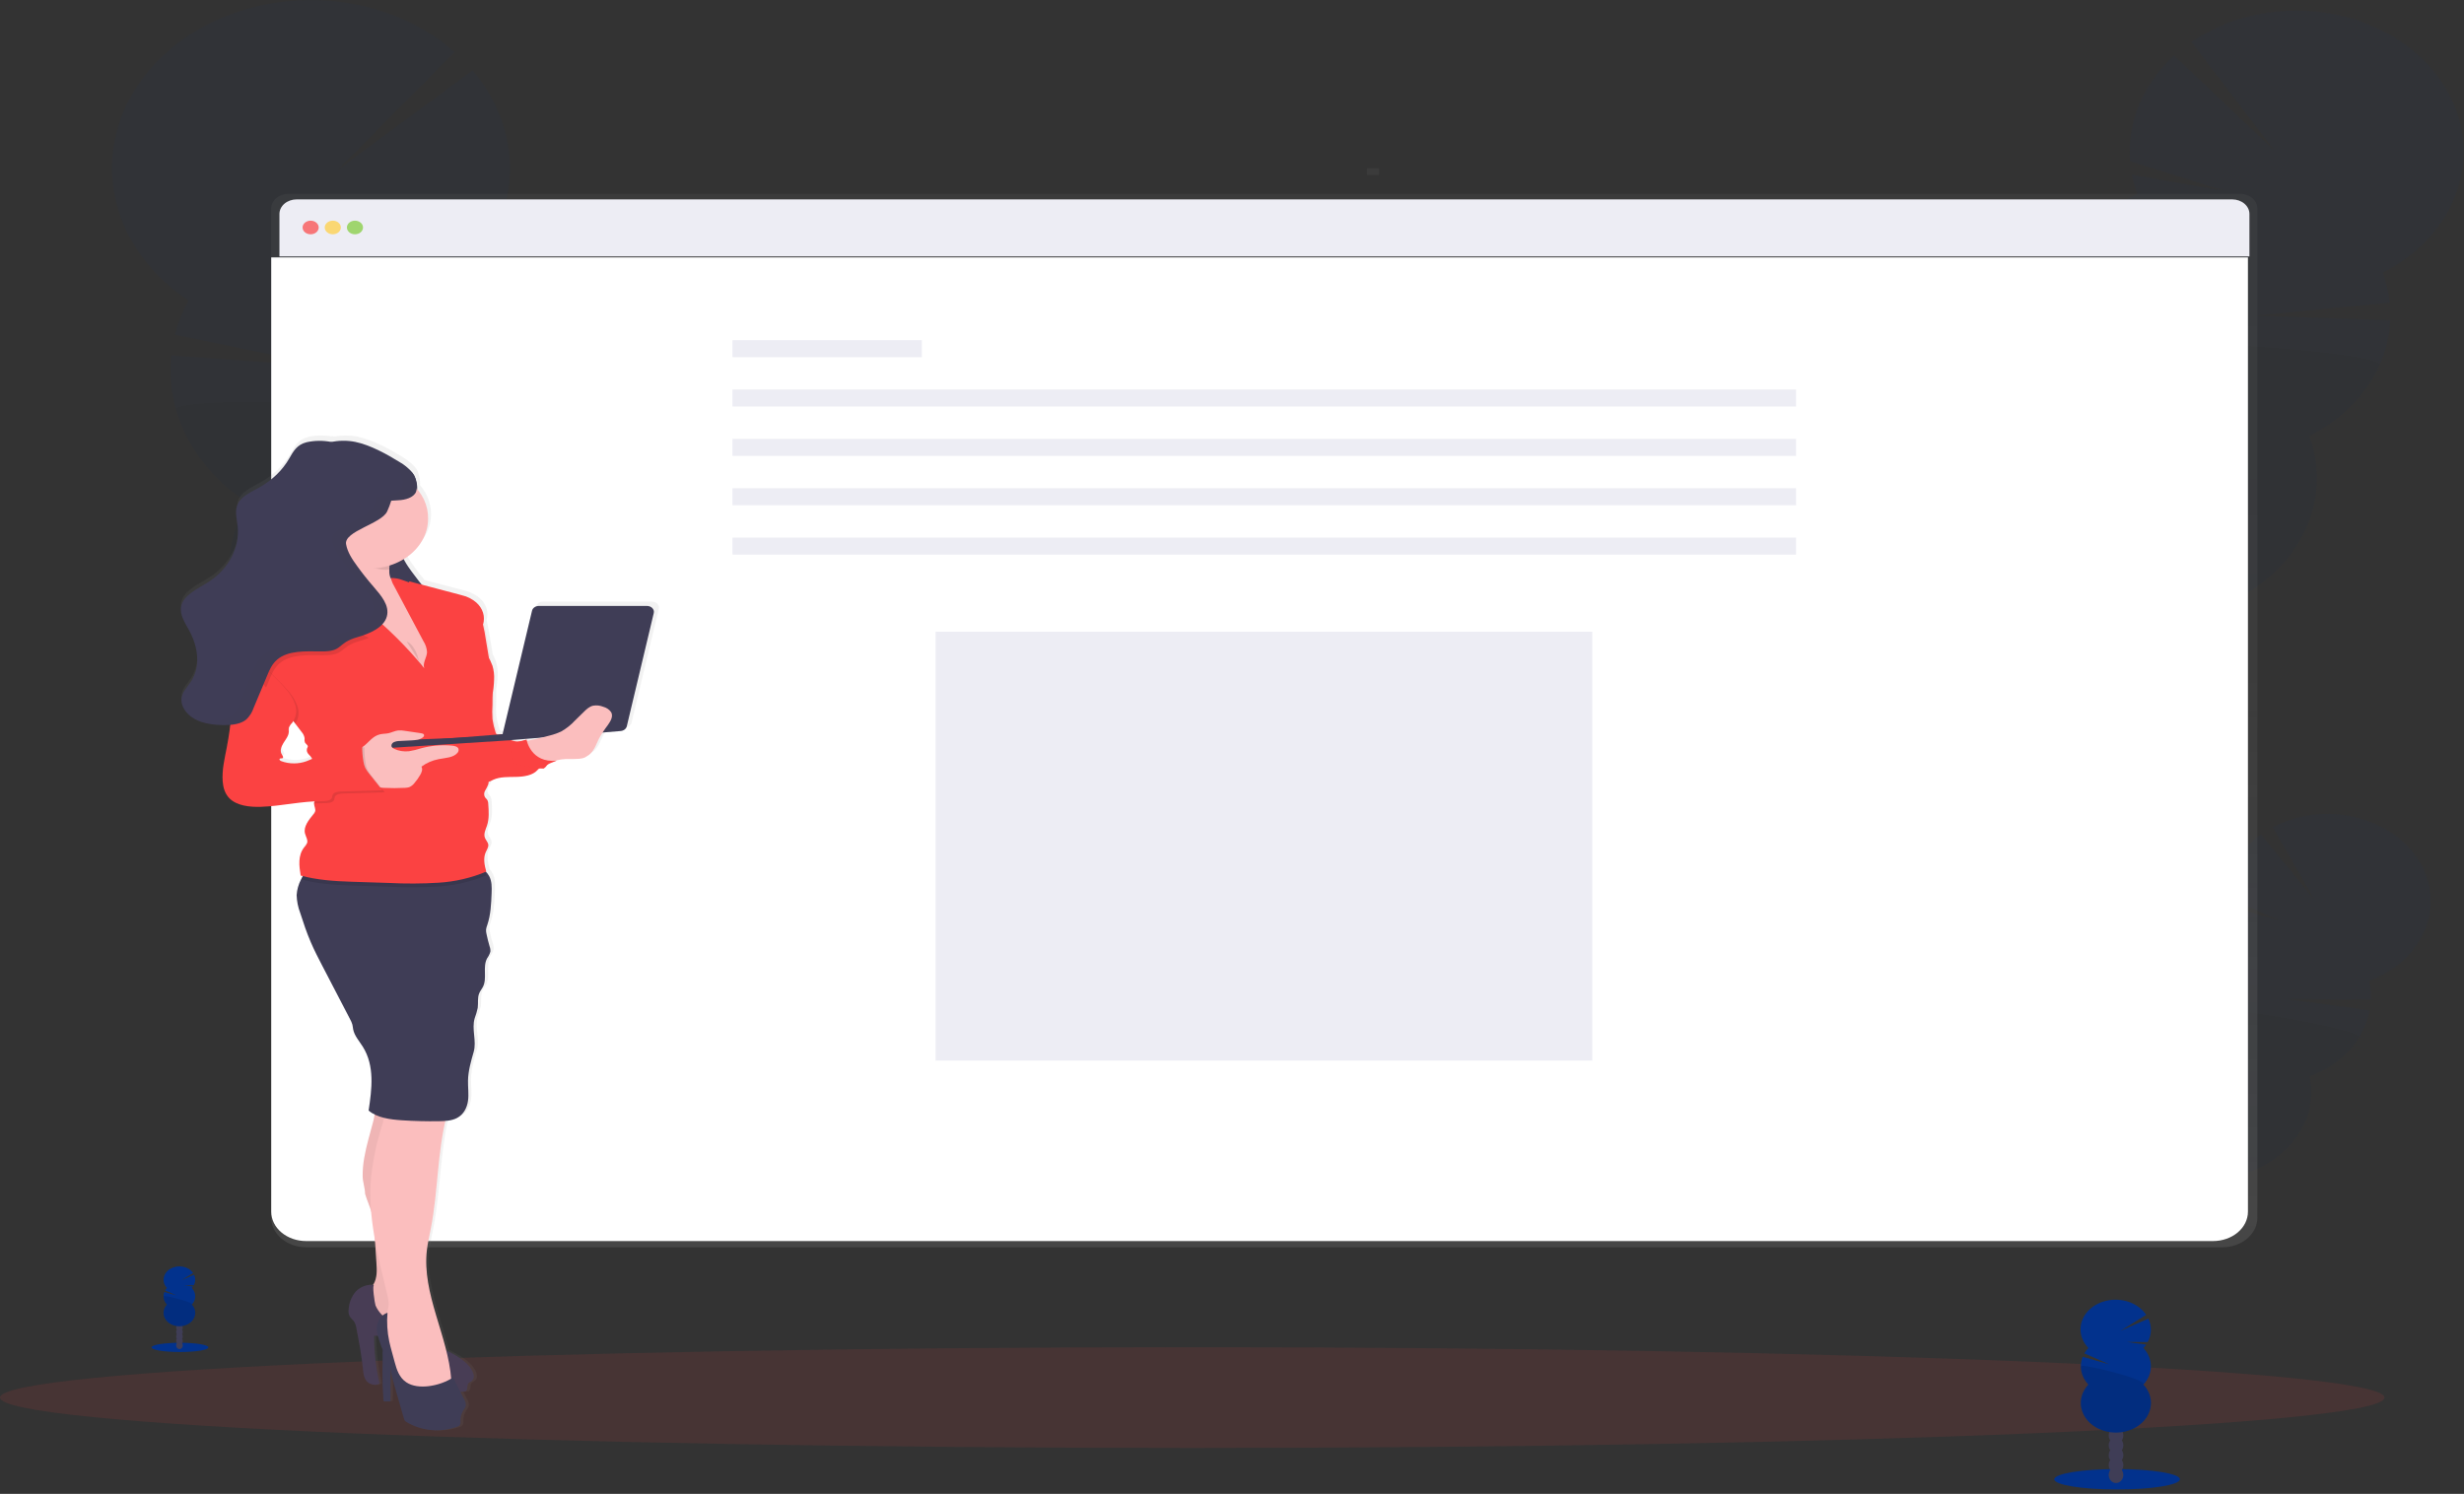 <svg width="536" height="325" viewBox="0 0 536 325" fill="none" xmlns="http://www.w3.org/2000/svg">
<rect x="0" y="0" width="536" height="325" fill="#333333" stroke="none"/>
<path opacity="0.1" d="M259.355 315.01C402.593 315.01 518.71 310.104 518.71 304.052C518.71 298 402.593 293.094 259.355 293.094C116.117 293.094 0 298 0 304.052C0 310.104 116.117 315.01 259.355 315.01Z" fill="#FB4242"/>
<g opacity="0.2">
<path opacity="0.2" d="M465.776 269.025C465.559 269.373 465.305 269.704 465.018 270.014C462.503 268.512 459.936 267.046 457.319 265.613C457.37 265.519 457.426 265.424 457.487 265.33C458.09 264.342 458.994 263.508 460.106 262.915C461.545 262.167 463.157 261.999 464.505 262.597C465.852 263.194 466.59 264.427 466.666 265.845C466.711 266.953 466.404 268.052 465.776 269.025V269.025Z" fill="#3F3D56"/>
<path opacity="0.2" d="M469.306 263.447C470.893 260.916 470.324 258.034 468.036 257.009C465.748 255.985 462.607 257.207 461.02 259.738C459.433 262.27 460.002 265.152 462.29 266.176C464.578 267.2 467.72 265.979 469.306 263.447Z" fill="#3F3D56"/>
<path opacity="0.2" d="M472.821 257.839C474.408 255.308 473.839 252.426 471.551 251.401C469.263 250.377 466.121 251.599 464.534 254.13C462.948 256.662 463.516 259.544 465.805 260.568C468.093 261.593 471.234 260.371 472.821 257.839Z" fill="#3F3D56"/>
<path opacity="0.2" d="M476.333 252.24C477.92 249.708 477.351 246.826 475.063 245.802C472.775 244.777 469.633 245.999 468.047 248.531C466.46 251.062 467.029 253.944 469.317 254.969C471.605 255.993 474.747 254.771 476.333 252.24Z" fill="#3F3D56"/>
<path opacity="0.2" d="M479.848 246.632C481.435 244.1 480.866 241.218 478.578 240.194C476.289 239.17 473.148 240.391 471.561 242.923C469.974 245.454 470.543 248.336 472.831 249.361C475.12 250.385 478.261 249.163 479.848 246.632Z" fill="#3F3D56"/>
<path opacity="0.2" d="M484.2 199.436C484.018 198.574 483.904 197.703 483.859 196.828L495.703 200.188L483.875 194.993C484.046 192.41 484.839 189.883 486.207 187.568C487.575 185.253 489.487 183.198 491.828 181.53L503.291 195.53L494.391 179.953C497.006 178.574 499.929 177.665 502.978 177.281C506.026 176.898 509.136 177.049 512.113 177.724C515.089 178.4 517.87 179.586 520.281 181.209C522.692 182.831 524.682 184.855 526.128 187.156C527.573 189.456 528.443 191.983 528.684 194.58C528.924 197.176 528.529 199.787 527.524 202.249C526.52 204.711 524.926 206.973 522.843 208.892C520.759 210.812 518.231 212.348 515.414 213.407C515.705 214.75 515.821 216.116 515.76 217.48L497.732 217.36L515.491 219.831C515.095 221.876 514.308 223.852 513.161 225.684C510.818 229.451 507.039 232.439 502.436 234.166C503.191 237.673 502.762 241.288 501.199 244.598C499.636 247.909 497.002 250.78 493.598 252.885C490.195 254.99 486.159 256.243 481.952 256.501C477.746 256.759 473.538 256.011 469.81 254.344C466.083 252.676 462.986 250.155 460.874 247.07C458.762 243.985 457.72 240.461 457.868 236.899C458.015 233.337 459.345 229.882 461.707 226.929C464.069 223.976 467.366 221.644 471.222 220.2C470.318 216.011 471.105 211.686 473.459 207.921C475.813 204.155 479.595 201.167 484.2 199.436V199.436Z" fill="#02328D"/>
<path opacity="0.1" d="M513.161 225.697C510.815 229.459 507.037 232.443 502.436 234.166C503.191 237.673 502.762 241.288 501.199 244.598C499.636 247.909 497.002 250.78 493.598 252.885C490.195 254.99 486.159 256.243 481.952 256.501C477.746 256.759 473.538 256.011 469.81 254.344C466.083 252.676 462.986 250.155 460.874 247.07C458.762 243.985 457.72 240.461 457.868 236.899C458.015 233.337 459.345 229.882 461.707 226.929C464.069 223.976 467.366 221.644 471.222 220.201C470.327 216.153 514.341 223.81 513.161 225.697Z" fill="black"/>
</g>
<g opacity="0.2">
<path opacity="0.2" d="M451.694 157.027C451.425 157.623 451.097 158.198 450.713 158.746C446.306 156.758 441.834 154.824 437.298 152.945C437.364 152.786 437.43 152.623 437.501 152.459C438.242 150.779 439.499 149.296 441.142 148.162C443.278 146.718 445.846 146.173 448.135 146.908C450.423 147.642 451.913 149.486 452.376 151.763C452.706 153.538 452.471 155.355 451.694 157.027V157.027Z" fill="#3F3D56"/>
<path opacity="0.2" d="M457.096 150.098C459.073 145.783 457.514 141.251 453.614 139.976C449.715 138.7 444.951 141.164 442.974 145.479C440.998 149.794 442.556 154.326 446.456 155.602C450.356 156.877 455.12 154.413 457.096 150.098Z" fill="#3F3D56"/>
<path opacity="0.2" d="M460.356 137.85C462.309 133.513 460.716 128.976 456.797 127.716C452.878 126.455 448.118 128.949 446.164 133.285C444.211 137.621 445.804 142.158 449.723 143.419C453.642 144.679 458.402 142.186 460.356 137.85Z" fill="#3F3D56"/>
<path opacity="0.2" d="M464.676 128.255C466.629 123.919 465.036 119.382 461.117 118.121C457.198 116.86 452.438 119.354 450.484 123.69C448.531 128.026 450.124 132.563 454.043 133.824C457.962 135.084 462.722 132.591 464.676 128.255Z" fill="#3F3D56"/>
<path opacity="0.2" d="M469.001 118.656C470.954 114.32 469.361 109.782 465.442 108.522C461.523 107.261 456.763 109.755 454.809 114.091C452.856 118.427 454.449 122.964 458.368 124.225C462.287 125.485 467.047 122.992 469.001 118.656Z" fill="#3F3D56"/>
<path opacity="0.2" d="M464.896 42.159C464.395 40.804 464.006 39.421 463.732 38.021L483.565 41.433L463.34 35.073C463.002 30.89 463.679 26.692 465.33 22.738C466.981 18.784 469.571 15.156 472.941 12.079L494.656 32.645L476.684 9.118C480.563 6.47 485.044 4.525 489.85 3.403C494.656 2.28 499.683 2.004 504.62 2.593C509.558 3.181 514.299 4.621 518.55 6.822C522.801 9.024 526.471 11.941 529.332 15.391C532.193 18.842 534.184 22.753 535.182 26.881C536.179 31.009 536.162 35.266 535.13 39.388C534.099 43.51 532.076 47.409 529.186 50.843C526.297 54.276 522.602 57.171 518.333 59.348C519.115 61.457 519.627 63.631 519.859 65.832L490.872 68.673L519.981 69.657C519.756 74.767 518.026 79.749 514.948 84.151C511.869 88.554 507.539 92.237 502.35 94.868C504.384 100.374 504.544 106.251 502.811 111.829C501.079 117.408 497.524 122.461 492.553 126.413C487.581 130.364 481.395 133.054 474.7 134.175C468.005 135.296 461.072 134.802 454.694 132.751C448.315 130.699 442.749 127.173 438.63 122.574C434.511 117.975 432.007 112.49 431.404 106.745C430.8 101.001 432.122 95.229 435.217 90.089C438.312 84.949 443.057 80.649 448.908 77.68C446.476 71.101 446.73 64.024 449.63 57.582C452.529 51.141 457.906 45.709 464.896 42.159V42.159Z" fill="#02328D"/>
<path opacity="0.1" d="M517.611 79.442C514.725 85.886 509.35 91.318 502.355 94.86C504.389 100.365 504.549 106.243 502.816 111.821C501.084 117.399 497.529 122.453 492.558 126.404C487.587 130.356 481.4 133.046 474.705 134.167C468.01 135.287 461.077 134.794 454.699 132.742C448.32 130.691 442.754 127.164 438.635 122.565C434.517 117.967 432.012 112.481 431.409 106.737C430.805 100.992 432.127 95.22 435.222 90.08C438.317 84.94 443.062 80.64 448.913 77.671C446.538 71.32 519.061 76.214 517.611 79.442Z" fill="black"/>
</g>
<g opacity="0.2">
<path opacity="0.2" d="M102.577 188.951C102.792 189.686 103.08 190.405 103.437 191.1C108.99 189.298 114.604 187.579 120.28 185.943C120.229 185.75 120.178 185.544 120.122 185.346C119.539 183.262 118.311 181.348 116.562 179.798C114.294 177.826 111.355 176.863 108.527 177.448C105.7 178.032 103.615 180.026 102.679 182.652C101.981 184.706 101.946 186.881 102.577 188.951V188.951Z" fill="#3F3D56"/>
<path opacity="0.2" d="M110.747 184.971C115.593 183.972 118.266 178.816 116.717 173.455C115.168 168.095 109.985 164.56 105.139 165.559C100.293 166.559 97.621 171.715 99.169 177.075C100.718 182.436 105.902 185.971 110.747 184.971Z" fill="#3F3D56"/>
<path opacity="0.2" d="M107.317 173.105C112.163 172.105 114.835 166.95 113.286 161.589C111.738 156.229 106.554 152.694 101.708 153.693C96.862 154.693 94.19 159.849 95.739 165.209C97.287 170.57 102.471 174.105 107.317 173.105Z" fill="#3F3D56"/>
<path opacity="0.2" d="M103.887 161.248C108.733 160.248 111.406 155.092 109.857 149.732C108.308 144.371 103.124 140.836 98.279 141.836C93.433 142.835 90.76 147.991 92.309 153.352C93.858 158.712 99.042 162.247 103.887 161.248Z" fill="#3F3D56"/>
<path opacity="0.2" d="M100.468 149.389C105.314 148.389 107.986 143.233 106.438 137.873C104.889 132.512 99.705 128.977 94.859 129.977C90.014 130.977 87.341 136.133 88.89 141.493C90.438 146.853 95.622 150.389 100.468 149.389Z" fill="#3F3D56"/>
<path opacity="0.2" d="M107.042 51.75C107.871 50.217 108.571 48.638 109.138 47.023L85.165 48.578L110.139 43.593C111.261 38.703 111.19 33.671 109.931 28.805C108.671 23.939 106.251 19.341 102.816 15.292L73.601 36.851L98.916 11.33C94.812 7.693 89.865 4.81 84.384 2.861C78.902 0.912 73.004 -0.061 67.057 0.003C61.111 0.067 55.244 1.166 49.822 3.232C44.401 5.299 39.543 8.287 35.55 12.012C31.557 15.736 28.516 20.116 26.617 24.878C24.718 29.64 24.001 34.682 24.511 39.689C25.021 44.696 26.748 49.559 29.583 53.977C32.418 58.395 36.301 62.271 40.988 65.363C39.699 67.755 38.718 70.258 38.064 72.827L71.78 79.793L37.261 77.322C36.637 83.381 37.811 89.475 40.676 95.054C43.542 100.632 48.008 105.519 53.671 109.272C50.306 115.515 49.088 122.432 50.156 129.232C51.224 136.033 54.535 142.442 59.711 147.727C64.887 153.012 71.718 156.959 79.424 159.118C87.13 161.277 95.399 161.56 103.286 159.934C111.173 158.309 118.36 154.841 124.024 149.926C129.688 145.012 133.601 138.85 135.316 132.145C137.031 125.44 136.479 118.462 133.721 112.01C130.964 105.557 126.114 99.891 119.725 95.658C123.745 88.198 124.68 79.812 122.379 71.849C120.079 63.885 114.677 56.806 107.042 51.75V51.75Z" fill="#02328D"/>
<path opacity="0.1" d="M38.334 89.183C40.621 97.152 46.025 104.236 53.671 109.286C50.308 115.529 49.092 122.446 50.163 129.246C51.233 136.046 54.546 142.454 59.723 147.738C64.9 153.022 71.732 156.968 79.439 159.125C87.145 161.282 95.414 161.564 103.3 159.937C111.187 158.31 118.372 154.84 124.035 149.925C129.698 145.01 133.61 138.848 135.323 132.142C137.037 125.437 136.482 118.46 133.724 112.008C130.966 105.556 126.115 99.891 119.725 95.659C123.616 88.457 37.184 85.2 38.334 89.183Z" fill="black"/>
</g>
<path d="M487.262 42.159H62.774C61.77 42.161 60.808 42.5 60.1 43.101C59.391 43.702 58.994 44.516 58.996 45.365V264.887C58.992 265.735 59.187 266.576 59.569 267.36C59.951 268.145 60.512 268.858 61.221 269.459C61.929 270.06 62.772 270.536 63.699 270.862C64.626 271.187 65.62 271.354 66.624 271.354H483.427C484.431 271.354 485.425 271.187 486.352 270.862C487.279 270.536 488.121 270.06 488.83 269.459C489.539 268.858 490.1 268.145 490.482 267.36C490.864 266.576 491.059 265.735 491.055 264.887V45.361C491.055 44.94 490.957 44.523 490.766 44.134C490.576 43.746 490.296 43.392 489.944 43.095C489.592 42.798 489.173 42.562 488.713 42.401C488.253 42.241 487.76 42.158 487.262 42.159V42.159Z" fill="url(#paint0_linear)"/>
<path d="M489 56V263.612C489 265.305 488.201 266.93 486.778 268.127C485.355 269.325 483.425 269.999 481.412 270H66.588C64.575 269.999 62.645 269.325 61.222 268.127C59.799 266.93 59 265.305 59 263.612V56H489Z" fill="white"/>
<path d="M489.326 46.551V55.785H60.786V46.551C60.785 46.135 60.881 45.722 61.069 45.337C61.258 44.953 61.533 44.603 61.882 44.309C62.23 44.014 62.643 43.78 63.098 43.621C63.553 43.462 64.041 43.38 64.534 43.38H485.604C486.594 43.385 487.542 43.722 488.239 44.316C488.937 44.91 489.328 45.714 489.326 46.551V46.551Z" fill="#EDEDF4"/>
<path opacity="0.8" d="M67.575 50.973C68.544 50.973 69.329 50.309 69.329 49.49C69.329 48.671 68.544 48.008 67.575 48.008C66.606 48.008 65.82 48.671 65.82 49.49C65.82 50.309 66.606 50.973 67.575 50.973Z" fill="#FA5959"/>
<path opacity="0.8" d="M72.396 50.973C73.365 50.973 74.15 50.309 74.15 49.49C74.15 48.671 73.365 48.008 72.396 48.008C71.427 48.008 70.641 48.671 70.641 49.49C70.641 50.309 71.427 50.973 72.396 50.973Z" fill="#FED253"/>
<path opacity="0.8" d="M77.217 50.973C78.186 50.973 78.971 50.309 78.971 49.49C78.971 48.671 78.186 48.008 77.217 48.008C76.248 48.008 75.462 48.671 75.462 49.49C75.462 50.309 76.248 50.973 77.217 50.973Z" fill="#8CCF4D"/>
<path d="M299.992 38.085V36.603H297.363V38.085H299.992Z" fill="url(#paint1_linear)"/>
<path d="M200.532 74.001H159.34V77.706H200.532V74.001Z" fill="#EDEDF4"/>
<path d="M390.7 84.736H159.34V88.44H390.7V84.736Z" fill="#EDEDF4"/>
<path d="M390.7 95.474H159.34V99.179H390.7V95.474Z" fill="#EDEDF4"/>
<path d="M390.7 106.213H159.34V109.917H390.7V106.213Z" fill="#EDEDF4"/>
<path d="M390.7 116.952H159.34V120.656H390.7V116.952Z" fill="#EDEDF4"/>
<path d="M346.371 137.432H203.522V230.742H346.371V137.432Z" fill="#EDEDF4"/>
<path d="M460.533 324.051C468.079 324.051 474.197 323.056 474.197 321.829C474.197 320.602 468.079 319.608 460.533 319.608C452.986 319.608 446.868 320.602 446.868 321.829C446.868 323.056 452.986 324.051 460.533 324.051Z" fill="#02328D"/>
<path d="M460.304 322.646C461.183 322.646 461.896 321.859 461.896 320.888C461.896 319.917 461.183 319.131 460.304 319.131C459.425 319.131 458.712 319.917 458.712 320.888C458.712 321.859 459.425 322.646 460.304 322.646Z" fill="#3F3D56"/>
<path d="M460.304 320.493C461.183 320.493 461.896 319.706 461.896 318.735C461.896 317.765 461.183 316.978 460.304 316.978C459.425 316.978 458.712 317.765 458.712 318.735C458.712 319.706 459.425 320.493 460.304 320.493Z" fill="#3F3D56"/>
<path d="M460.304 318.344C461.183 318.344 461.896 317.557 461.896 316.587C461.896 315.616 461.183 314.829 460.304 314.829C459.425 314.829 458.712 315.616 458.712 316.587C458.712 317.557 459.425 318.344 460.304 318.344Z" fill="#3F3D56"/>
<path d="M460.304 316.191C461.183 316.191 461.896 315.404 461.896 314.434C461.896 313.463 461.183 312.676 460.304 312.676C459.425 312.676 458.712 313.463 458.712 314.434C458.712 315.404 459.425 316.191 460.304 316.191Z" fill="#3F3D56"/>
<path d="M460.304 314.043C461.183 314.043 461.896 313.256 461.896 312.285C461.896 311.314 461.183 310.528 460.304 310.528C459.425 310.528 458.712 311.314 458.712 312.285C458.712 313.256 459.425 314.043 460.304 314.043Z" fill="#3F3D56"/>
<path d="M460.304 311.894C461.183 311.894 461.896 311.107 461.896 310.136C461.896 309.166 461.183 308.379 460.304 308.379C459.425 308.379 458.712 309.166 458.712 310.136C458.712 311.107 459.425 311.894 460.304 311.894Z" fill="#3F3D56"/>
<path d="M460.304 309.741C461.183 309.741 461.896 308.954 461.896 307.984C461.896 307.013 461.183 306.226 460.304 306.226C459.425 306.226 458.712 307.013 458.712 307.984C458.712 308.954 459.425 309.741 460.304 309.741Z" fill="#3F3D56"/>
<path d="M466.259 293.266C466.476 293.033 466.674 292.788 466.849 292.531L462.674 291.951L467.19 291.977C467.626 291.18 467.864 290.316 467.889 289.439C467.915 288.562 467.727 287.689 467.337 286.876L461.27 289.536L466.864 286.059C466.349 285.279 465.647 284.598 464.804 284.06C463.96 283.521 462.993 283.137 461.965 282.93C460.936 282.724 459.868 282.701 458.828 282.862C457.788 283.023 456.799 283.365 455.924 283.867C455.049 284.368 454.307 285.017 453.745 285.774C453.182 286.53 452.812 287.377 452.658 288.261C452.504 289.145 452.568 290.046 452.848 290.908C453.128 291.769 453.616 292.572 454.283 293.266C453.943 293.628 453.651 294.022 453.413 294.439L458.839 296.824L453.052 295.182C452.647 296.197 452.547 297.281 452.762 298.337C452.977 299.393 453.499 300.386 454.283 301.228C453.395 302.179 452.843 303.321 452.688 304.524C452.533 305.728 452.782 306.944 453.407 308.033C454.032 309.122 455.007 310.041 456.221 310.684C457.435 311.326 458.838 311.667 460.271 311.667C461.704 311.667 463.107 311.326 464.321 310.684C465.535 310.041 466.51 309.122 467.135 308.033C467.76 306.944 468.009 305.728 467.854 304.524C467.699 303.321 467.146 302.179 466.259 301.228C467.314 300.093 467.888 298.691 467.888 297.247C467.888 295.803 467.314 294.401 466.259 293.266V293.266Z" fill="#02328D"/>
<path opacity="0.1" d="M452.65 297.245C452.648 298.69 453.223 300.094 454.283 301.228C453.395 302.179 452.843 303.321 452.688 304.524C452.533 305.728 452.782 306.944 453.407 308.033C454.032 309.122 455.007 310.041 456.221 310.684C457.435 311.326 458.838 311.667 460.271 311.667C461.704 311.667 463.107 311.326 464.321 310.684C465.535 310.041 466.51 309.122 467.135 308.033C467.76 306.944 468.009 305.728 467.854 304.524C467.699 303.321 467.146 302.179 466.259 301.228C467.281 300.133 452.65 296.523 452.65 297.245Z" fill="black"/>
<path d="M39.147 294.142C42.563 294.142 45.331 293.692 45.331 293.137C45.331 292.581 42.563 292.131 39.147 292.131C35.732 292.131 32.964 292.581 32.964 293.137C32.964 293.692 35.732 294.142 39.147 294.142Z" fill="#02328D"/>
<path d="M39.041 293.506C39.439 293.506 39.763 293.15 39.763 292.711C39.763 292.272 39.439 291.916 39.041 291.916C38.642 291.916 38.318 292.272 38.318 292.711C38.318 293.15 38.642 293.506 39.041 293.506Z" fill="#3F3D56"/>
<path d="M39.041 292.531C39.439 292.531 39.763 292.175 39.763 291.736C39.763 291.297 39.439 290.941 39.041 290.941C38.642 290.941 38.318 291.297 38.318 291.736C38.318 292.175 38.642 292.531 39.041 292.531Z" fill="#3F3D56"/>
<path d="M39.041 291.56C39.439 291.56 39.763 291.204 39.763 290.765C39.763 290.326 39.439 289.97 39.041 289.97C38.642 289.97 38.318 290.326 38.318 290.765C38.318 291.204 38.642 291.56 39.041 291.56Z" fill="#3F3D56"/>
<path d="M39.041 290.584C39.439 290.584 39.763 290.228 39.763 289.789C39.763 289.35 39.439 288.994 39.041 288.994C38.642 288.994 38.318 289.35 38.318 289.789C38.318 290.228 38.642 290.584 39.041 290.584Z" fill="#3F3D56"/>
<path d="M39.041 289.613C39.439 289.613 39.763 289.257 39.763 288.818C39.763 288.379 39.439 288.023 39.041 288.023C38.642 288.023 38.318 288.379 38.318 288.818C38.318 289.257 38.642 289.613 39.041 289.613Z" fill="#3F3D56"/>
<path d="M39.041 288.638C39.439 288.638 39.763 288.282 39.763 287.843C39.763 287.404 39.439 287.048 39.041 287.048C38.642 287.048 38.318 287.404 38.318 287.843C38.318 288.282 38.642 288.638 39.041 288.638Z" fill="#3F3D56"/>
<path d="M39.041 287.662C39.439 287.662 39.763 287.306 39.763 286.867C39.763 286.428 39.439 286.072 39.041 286.072C38.642 286.072 38.318 286.428 38.318 286.867C38.318 287.306 38.642 287.662 39.041 287.662Z" fill="#3F3D56"/>
<path d="M41.736 280.224C41.836 280.12 41.926 280.009 42.005 279.893L40.114 279.626H42.148C42.344 279.266 42.45 278.875 42.462 278.478C42.473 278.082 42.389 277.687 42.214 277.319L39.468 278.522L42.01 276.949C41.772 276.605 41.453 276.305 41.072 276.069C40.691 275.833 40.257 275.666 39.797 275.577C39.336 275.489 38.859 275.481 38.395 275.555C37.931 275.629 37.49 275.783 37.099 276.007C36.708 276.23 36.375 276.52 36.122 276.857C35.869 277.194 35.701 277.571 35.627 277.965C35.554 278.359 35.577 278.762 35.695 279.148C35.813 279.535 36.024 279.896 36.315 280.211C36.161 280.376 36.03 280.554 35.923 280.744L38.379 281.822L35.761 281.083C35.576 281.542 35.53 282.033 35.627 282.511C35.724 282.989 35.96 283.439 36.315 283.82C35.915 284.25 35.666 284.766 35.597 285.31C35.528 285.854 35.641 286.403 35.924 286.894C36.207 287.386 36.648 287.801 37.196 288.091C37.744 288.381 38.378 288.535 39.025 288.535C39.672 288.535 40.306 288.381 40.855 288.091C41.403 287.801 41.844 287.386 42.127 286.894C42.409 286.403 42.523 285.854 42.453 285.31C42.384 284.766 42.136 284.25 41.736 283.82C42.214 283.306 42.474 282.672 42.474 282.018C42.474 281.364 42.214 280.729 41.736 280.215V280.224Z" fill="#02328D"/>
<path opacity="0.1" d="M35.598 282.007C35.596 282.662 35.856 283.298 36.335 283.812C35.935 284.242 35.687 284.758 35.617 285.301C35.548 285.845 35.662 286.394 35.944 286.886C36.227 287.378 36.668 287.792 37.216 288.082C37.765 288.372 38.399 288.526 39.046 288.526C39.693 288.526 40.327 288.372 40.875 288.082C41.423 287.792 41.864 287.378 42.147 286.886C42.43 286.394 42.543 285.845 42.474 285.301C42.405 284.758 42.156 284.242 41.756 283.812C42.209 283.313 35.598 281.681 35.598 282.007Z" fill="black"/>
<path d="M141.847 130.883H118.129C117.77 130.884 117.422 130.989 117.144 131.181C116.867 131.372 116.675 131.639 116.603 131.936L110.185 158.69C110.175 158.763 110.175 158.837 110.185 158.91L109.575 158.965L109.031 159.013C108.998 159.008 108.966 159 108.934 158.991C108.851 158.942 108.78 158.878 108.728 158.804C108.675 158.73 108.642 158.647 108.629 158.561C108.318 157.609 108.092 156.638 107.953 155.657C107.874 154.58 107.874 153.501 107.953 152.425C107.983 151.566 107.953 150.728 107.953 149.881C108.121 148.929 108.222 147.969 108.253 147.006C108.313 145.98 108.193 144.952 107.897 143.955C107.709 143.415 107.471 142.887 107.185 142.378C106.961 140.934 106.717 139.486 106.468 138.047C106.28 136.977 106.091 135.898 105.842 134.841C105.898 134.665 105.944 134.489 105.98 134.308C106.117 133.433 105.982 132.543 105.589 131.726C105.196 130.908 104.557 130.191 103.737 129.646C103.228 129.296 102.665 129.007 102.064 128.786C101.565 128.613 101.056 128.463 100.538 128.335L92.356 126.186C91.598 125.254 90.83 124.313 90.149 123.35C89.485 122.483 88.905 121.572 88.415 120.626C91.071 119.024 92.901 116.625 93.53 113.919C94.159 111.213 93.538 108.407 91.796 106.076C91.659 105.895 91.517 105.715 91.369 105.543C91.429 104.711 91.313 103.878 91.028 103.08C90.965 102.785 90.861 102.496 90.718 102.221C90.497 101.848 90.215 101.504 89.879 101.198C89.813 101.134 89.737 101.074 89.666 101.009C88.996 100.387 88.245 99.831 87.428 99.35C84.712 97.687 81.071 95.668 77.74 94.989C76.094 94.672 74.386 94.665 72.736 94.967L72.482 94.907L71.999 94.826C72.121 94.868 72.238 94.924 72.36 94.972C70.613 94.641 68.798 94.669 67.066 95.053C64.91 95.595 64.157 97.039 63.247 98.616C61.769 101.154 59.528 103.319 56.748 104.894C54.958 105.908 52.837 106.785 51.978 108.448C51.174 109.999 51.718 111.774 51.907 113.462C52.135 115.754 51.683 118.057 50.592 120.163C49.5 122.27 47.804 124.112 45.657 125.525C43.211 127.115 39.946 128.447 39.422 131.008C39.051 132.834 40.271 134.579 41.192 136.263C43.139 139.813 43.806 144.149 41.517 147.556C40.871 148.523 39.992 149.408 39.646 150.478C39.035 152.382 40.332 154.453 42.275 155.562C44.218 156.671 46.653 156.967 49.003 156.959C49.405 156.959 49.811 156.959 50.223 156.911C50.02 158.574 49.766 160.237 49.445 161.888C48.972 164.324 48.367 166.769 48.55 169.231C48.647 170.564 49.008 171.943 50.03 172.97C51.637 174.59 54.434 174.921 56.941 174.839C60.908 174.71 64.808 173.838 68.754 173.645C68.681 173.779 68.642 173.926 68.643 174.074C68.643 174.654 69.065 175.295 68.871 175.871C68.79 176.072 68.669 176.261 68.515 176.429C67.498 177.693 66.293 179.102 66.644 180.602C66.817 181.332 67.356 182.063 67.107 182.78C66.949 183.116 66.73 183.428 66.456 183.704C65.062 185.458 65.352 187.765 65.703 189.858L66.171 189.97C66.039 190.21 65.907 190.455 65.785 190.7C65.215 191.786 64.885 192.951 64.813 194.138C64.852 195.47 65.119 196.79 65.607 198.057C66.298 200.206 67.015 202.354 67.925 204.43C68.698 206.213 69.609 207.945 70.509 209.681C70.794 210.214 71.073 210.751 71.353 211.288C73.089 214.611 74.828 217.937 76.571 221.266C76.79 221.648 76.96 222.049 77.079 222.461C77.171 222.813 77.191 223.17 77.257 223.526C77.532 224.91 78.6 226.075 79.383 227.317C82.022 231.506 81.366 236.56 80.649 241.265C81.041 241.596 81.48 241.885 81.956 242.125C81.88 242.597 81.804 243.074 81.687 243.53C80.99 246.216 80.161 248.88 79.678 251.609C79.435 252.935 79.316 254.276 79.322 255.618C79.322 256.907 79.866 258.218 79.866 259.485C80.237 260.775 80.802 262.004 81.198 263.28C81.361 265.261 81.636 267.242 81.987 269.219C82.102 271.012 82.221 272.807 82.343 274.603C82.449 276.193 82.536 277.865 81.692 279.291C81.692 279.338 81.631 279.386 81.6 279.433C80.863 279.391 80.124 279.507 79.455 279.772C78.785 280.036 78.206 280.44 77.771 280.946C76.881 282.039 76.369 283.32 76.291 284.645C76.183 285.205 76.259 285.779 76.51 286.304C76.754 286.734 77.181 287.022 77.461 287.417C77.735 287.877 77.907 288.375 77.969 288.887C78.539 291.86 79.113 294.843 79.418 297.846C79.51 298.762 79.597 299.729 80.232 300.476C80.868 301.224 82.266 301.589 83.065 300.958C82.259 297.516 81.86 294.015 81.875 290.507C82.141 290.475 82.412 290.475 82.678 290.507C82.836 291.113 83.055 291.714 83.258 292.312C83.394 292.75 83.564 293.181 83.766 293.601C83.685 294.19 83.766 295.075 83.736 295.504C83.695 297.404 83.695 299.302 83.736 301.198C83.766 302.281 83.812 303.364 83.873 304.447C83.868 304.567 83.895 304.686 83.955 304.795C83.974 304.816 83.999 304.832 84.027 304.842C84.055 304.853 84.087 304.857 84.117 304.855C84.545 304.855 84.977 304.855 85.404 304.855C85.45 304.427 85.469 303.996 85.46 303.566C85.46 302.578 85.46 301.592 85.46 300.61C85.46 299.767 85.46 298.925 85.46 298.083C85.76 299.591 86.187 301.091 86.619 302.573L87.535 305.745L87.626 306.063L88.404 308.748C88.429 308.845 88.466 308.939 88.516 309.028C88.615 309.158 88.745 309.269 88.898 309.354C90.507 310.343 92.395 310.958 94.373 311.137C96.352 311.317 98.351 311.055 100.172 310.377C100.312 310.329 100.441 310.261 100.553 310.175C100.757 309.945 100.85 309.658 100.813 309.372C100.764 308.515 100.963 307.661 101.392 306.883C101.627 306.597 101.818 306.286 101.962 305.96C102.049 305.43 101.928 304.891 101.616 304.425L100.777 302.771C101.174 302.758 101.57 302.724 101.962 302.668C102.557 302.238 102.125 301.349 102.618 300.842C102.823 300.684 103.043 300.541 103.274 300.412C103.894 299.952 103.833 299.123 103.554 298.465C102.649 296.347 100.228 294.997 97.96 293.803L97.665 293.648C95.814 286.343 92.549 279.145 93.419 271.732C93.607 270.151 93.983 268.587 94.288 267.005C95.814 259.228 95.717 251.248 97.477 243.508C98.385 243.465 99.269 243.244 100.06 242.864C101.55 242.082 102.277 240.569 102.476 239.104C102.674 237.638 102.435 236.16 102.476 234.682C102.521 232.563 103.122 230.484 103.722 228.417C104.423 226.006 103.213 223.449 103.945 221.047C104.224 220.308 104.444 219.554 104.606 218.791C104.759 217.712 104.505 216.574 104.957 215.551C105.161 215.082 105.512 214.666 105.746 214.206C106.763 212.264 105.644 209.909 106.666 207.958C106.996 207.505 107.241 207.012 107.393 206.497C107.428 206.095 107.368 205.692 107.215 205.311C106.956 204.417 106.707 203.514 106.539 202.608C106.463 202.295 106.431 201.977 106.442 201.658C106.492 201.32 106.582 200.988 106.712 200.665C107.485 198.405 107.581 196.02 107.668 193.661C107.714 192.41 107.754 191.083 107.129 189.957C106.943 189.616 106.703 189.298 106.417 189.011L106.493 188.977C106.102 187.632 105.791 186.068 106.361 184.766C106.6 184.211 107.012 183.679 106.936 183.09C106.859 182.501 106.381 182.097 106.188 181.573C105.857 180.714 106.361 179.785 106.656 178.9C107.164 177.387 107.047 175.78 106.93 174.208C106.936 173.869 106.845 173.535 106.666 173.232C106.534 173.047 106.335 172.906 106.208 172.716C106.081 172.487 106.018 172.236 106.024 171.982C106.03 171.729 106.106 171.48 106.244 171.255C106.526 170.811 106.756 170.345 106.93 169.863C106.958 169.714 106.958 169.561 106.93 169.412C107.307 169.274 107.642 169.068 108.004 168.905C109.529 168.217 111.334 168.32 113.053 168.282C114.772 168.243 116.684 167.955 117.712 166.799C117.813 166.654 117.952 166.531 118.118 166.438C118.173 166.415 118.231 166.397 118.291 166.387C118.917 166.46 119.308 166.455 119.222 166.318C119.507 166.21 119.639 165.948 119.807 165.729C119.85 165.672 119.897 165.617 119.949 165.566C120.587 165.245 121.253 164.966 121.943 164.732C121.819 164.719 121.695 164.719 121.571 164.732C122.631 164.442 123.743 164.311 124.856 164.346C125.919 164.346 127.75 164.47 128.579 163.774C130.105 162.953 130.557 161.307 131.264 159.907C131.499 159.453 131.762 159.009 132.052 158.579L136.004 158.252C136.336 158.224 136.648 158.107 136.896 157.919C137.144 157.73 137.314 157.48 137.382 157.204L143.311 132.456C143.356 132.269 143.352 132.077 143.299 131.892C143.247 131.707 143.148 131.534 143.009 131.384C142.869 131.235 142.693 131.112 142.493 131.026C142.292 130.939 142.072 130.891 141.847 130.883ZM67.015 164.831C66.137 165.152 65.19 165.318 64.234 165.318C63.277 165.318 62.33 165.152 61.452 164.831C61.187 164.732 60.898 164.457 61.111 164.294C61.325 164.131 61.498 164.268 61.67 164.199C62.001 164.062 61.762 163.649 61.579 163.383C61.07 162.609 61.421 161.63 61.925 160.848C62.428 160.066 63.074 159.292 63.094 158.403C63.063 158.117 63.063 157.829 63.094 157.543C63.256 157.138 63.512 156.763 63.847 156.443C63.939 156.331 64.015 156.211 64.096 156.091C64.234 156.271 64.371 156.447 64.513 156.623C64.971 157.216 65.427 157.814 65.881 158.415C66.244 158.82 66.474 159.299 66.547 159.803C66.496 160.102 66.515 160.405 66.603 160.697C66.807 161.075 67.437 161.389 67.203 161.754C67.088 161.951 67.028 162.167 67.028 162.386C67.028 162.605 67.088 162.821 67.203 163.018C67.442 163.366 67.798 163.654 68.037 163.997C68.105 164.101 68.163 164.209 68.21 164.32C67.824 164.492 67.422 164.681 67.015 164.831ZM116.344 160.194C116.044 160.255 115.743 160.315 115.443 160.384C115.403 160.229 115.387 160.143 115.387 160.143L113.801 160.542C113.197 160.565 112.595 160.46 112.051 160.237L118.601 159.696C117.854 159.876 117.101 160.044 116.344 160.194Z" fill="url(#paint2_linear)"/>
<path d="M68.144 99.742C66.686 102.263 64.472 104.417 61.721 105.99C59.947 106.999 57.851 107.867 57.002 109.522C56.209 111.065 56.748 112.835 56.931 114.511C57.156 116.776 56.713 119.052 55.642 121.137C54.571 123.222 52.905 125.05 50.793 126.457C48.377 128.043 45.148 129.366 44.629 131.915C44.263 133.728 45.474 135.468 46.384 137.14C48.306 140.672 48.967 144.987 46.704 148.373C46.063 149.335 45.179 150.216 44.853 151.282C44.248 153.177 45.529 155.235 47.452 156.336C49.374 157.436 51.785 157.736 54.103 157.728C55.787 157.728 57.612 157.513 58.812 156.512C59.616 155.841 60.013 154.909 60.389 154.011L63.313 147.011C63.822 145.747 64.401 144.432 65.51 143.487C67.865 141.459 71.699 141.674 75.06 141.708C80.008 141.758 84.93 141.103 89.62 139.77C92.366 138.983 95.346 137.651 95.987 135.266C96.627 132.881 94.725 130.711 93.063 128.778C91.818 127.345 90.642 125.863 89.533 124.33C88.45 122.852 87.418 121.292 87.118 119.573C86.609 116.715 88.211 113.939 89.437 111.245C90.662 108.551 91.522 105.362 89.737 102.9C88.966 101.941 87.983 101.117 86.843 100.472C84.158 98.818 80.558 96.811 77.267 96.136C75.503 95.786 73.665 95.807 71.912 96.196C69.782 96.755 69.034 98.19 68.144 99.742Z" fill="#3F3D56"/>
<path d="M104.25 133.144C104.91 135.04 105.378 136.981 105.649 138.945C106.463 143.672 107.281 148.459 107.129 153.25C107.055 154.319 107.055 155.391 107.129 156.46C107.27 157.437 107.496 158.403 107.805 159.352C107.816 159.438 107.849 159.52 107.9 159.594C107.952 159.668 108.022 159.732 108.105 159.782C108.298 159.864 108.527 159.782 108.741 159.76C109.468 159.687 110.007 160.28 110.567 160.68C111.116 161.056 111.789 161.281 112.494 161.325C113.199 161.37 113.903 161.232 114.513 160.929C114.325 161.633 114.384 162.369 114.683 163.045C114.982 163.721 115.508 164.309 116.196 164.737C116.899 165.151 117.699 165.433 118.543 165.562C119.386 165.692 120.252 165.667 121.083 165.489C120.239 165.377 119.43 165.875 118.968 166.481C118.805 166.696 118.673 166.958 118.393 167.066C118.113 167.173 117.63 167.036 117.3 167.182C117.136 167.276 116.999 167.399 116.898 167.543C115.881 168.694 113.994 168.978 112.296 169.017C110.597 169.055 108.797 168.956 107.302 169.64C106.93 169.807 106.585 170.022 106.198 170.16C105.018 170.589 103.61 170.16 102.694 169.425C101.821 168.633 101.202 167.665 100.894 166.614C99.368 162.455 99.674 157.999 99.984 153.654C100.477 146.749 101.515 139.675 104.25 133.144Z" fill="#FB4242"/>
<path opacity="0.1" d="M104.52 133C105.18 134.897 105.647 136.837 105.918 138.801C106.732 143.528 107.551 148.315 107.398 153.107C107.324 154.176 107.324 155.247 107.398 156.317C107.54 157.293 107.766 158.26 108.074 159.209C108.086 159.294 108.118 159.377 108.17 159.451C108.221 159.525 108.291 159.589 108.375 159.638C108.568 159.72 108.797 159.638 109.01 159.617C109.737 159.544 110.276 160.137 110.836 160.536C111.386 160.912 112.058 161.137 112.763 161.181C113.468 161.226 114.172 161.088 114.782 160.786C114.594 161.49 114.654 162.225 114.952 162.901C115.251 163.577 115.777 164.165 116.465 164.593C117.168 165.007 117.969 165.289 118.812 165.419C119.655 165.549 120.522 165.523 121.352 165.345C120.508 165.233 119.7 165.732 119.237 166.338C119.074 166.553 118.942 166.815 118.662 166.922C118.383 167.03 117.899 166.892 117.569 167.038C117.405 167.132 117.268 167.255 117.167 167.399C116.15 168.551 114.263 168.834 112.565 168.873C110.866 168.912 109.066 168.813 107.571 169.496C107.2 169.664 106.854 169.879 106.468 170.016C105.288 170.446 103.879 170.016 102.964 169.281C102.091 168.489 101.471 167.522 101.163 166.471C99.638 162.311 99.943 157.855 100.253 153.511C100.746 146.605 101.784 139.532 104.52 133Z" fill="#FB4242"/>
<path d="M79.413 259.709C79.841 261.209 80.542 262.648 80.939 264.152C81.228 265.448 81.398 266.762 81.448 268.08L81.885 274.749C81.992 276.33 82.078 277.993 81.244 279.412C80.669 280.396 79.673 281.221 79.388 282.291C78.941 283.967 80.359 285.552 81.692 286.854L88.231 293.257C90.266 295.264 92.519 297.374 95.555 298.057C96.006 298.187 96.492 298.202 96.953 298.1C97.797 297.864 98.209 297 98.087 296.252C97.896 295.514 97.496 294.826 96.922 294.246C95.209 292.213 93.363 290.215 92.264 287.903C90.85 284.964 90.703 281.711 90.789 278.539C91.135 265.605 94.985 252.821 94.548 239.864C91.207 239.65 87.733 239.181 84.377 239.207C81.392 239.233 81.748 241.785 81.229 243.826C80.537 246.499 79.703 249.151 79.24 251.862C78.999 253.183 78.882 254.518 78.89 255.854C78.89 257.156 79.413 258.458 79.413 259.709Z" fill="#FBBEBE"/>
<path opacity="0.05" d="M79.413 259.709C79.841 261.209 80.542 262.648 80.939 264.152C81.228 265.448 81.398 266.762 81.448 268.08L81.885 274.749C81.992 276.33 82.078 277.993 81.244 279.412C80.669 280.396 79.673 281.221 79.388 282.291C78.941 283.967 80.359 285.552 81.692 286.854L88.231 293.257C90.266 295.264 92.519 297.374 95.555 298.057C96.006 298.187 96.492 298.202 96.953 298.1C97.797 297.864 98.209 297 98.087 296.252C97.896 295.514 97.496 294.826 96.922 294.246C95.209 292.213 93.363 290.215 92.264 287.903C90.85 284.964 90.703 281.711 90.789 278.539C91.135 265.605 94.985 252.821 94.548 239.864C91.207 239.65 87.733 239.181 84.377 239.207C81.392 239.233 81.748 241.785 81.229 243.826C80.537 246.499 79.703 249.151 79.24 251.862C78.999 253.183 78.882 254.518 78.89 255.854C78.89 257.156 79.413 258.458 79.413 259.709Z" fill="black"/>
<path d="M81.392 279.579C79.866 279.313 78.279 280.009 77.323 281.057C76.441 282.145 75.934 283.419 75.859 284.736C75.747 285.292 75.823 285.864 76.077 286.386C76.316 286.794 76.739 287.104 77.013 287.495C77.288 287.951 77.46 288.446 77.522 288.956C78.091 291.916 78.661 294.881 78.956 297.868C79.047 298.779 79.134 299.742 79.764 300.485C80.395 301.228 81.799 301.589 82.566 300.966C81.771 297.557 81.374 294.089 81.382 290.614C83.166 290.408 84.723 291.594 85.887 292.763C87.079 293.947 88.172 295.201 89.157 296.514C89.986 297.758 90.946 298.936 92.025 300.034C93.196 301.083 94.651 301.875 96.266 302.341C97.88 302.808 99.605 302.935 101.291 302.711C101.881 302.281 101.448 301.396 101.937 300.893C102.14 300.736 102.358 300.592 102.588 300.463C103.203 300.008 103.137 299.174 102.862 298.53C101.972 296.42 99.577 295.092 97.334 293.889C93.266 291.74 89.147 289.592 85.053 287.512C83.492 286.695 82.304 285.456 81.681 283.997C81.534 283.623 80.893 279.437 81.392 279.579Z" fill="#3F3D56"/>
<path opacity="0.05" d="M81.392 279.579C79.866 279.313 78.279 280.009 77.323 281.057C76.441 282.145 75.934 283.419 75.859 284.736C75.747 285.292 75.823 285.864 76.077 286.386C76.316 286.794 76.739 287.104 77.013 287.495C77.288 287.951 77.46 288.446 77.522 288.956C78.091 291.916 78.661 294.881 78.956 297.868C79.047 298.779 79.134 299.742 79.764 300.485C80.395 301.228 81.799 301.589 82.566 300.966C81.771 297.557 81.374 294.089 81.382 290.614C83.166 290.408 84.723 291.594 85.887 292.763C87.079 293.947 88.172 295.201 89.157 296.514C89.986 297.758 90.946 298.936 92.025 300.034C93.196 301.083 94.651 301.875 96.266 302.341C97.88 302.808 99.605 302.935 101.291 302.711C101.881 302.281 101.448 301.396 101.937 300.893C102.14 300.736 102.358 300.592 102.588 300.463C103.203 300.008 103.137 299.174 102.862 298.53C101.972 296.42 99.577 295.092 97.334 293.889C93.266 291.74 89.147 289.592 85.053 287.512C83.492 286.695 82.304 285.456 81.681 283.997C81.534 283.623 80.893 279.437 81.392 279.579Z" fill="#FB4242"/>
<path d="M80.731 255.953C79.912 264.595 82.205 273.198 84.245 281.693C84.436 282.372 84.54 283.067 84.555 283.765C84.469 284.634 84.299 285.497 84.046 286.343C83.273 289.849 84.26 293.442 85.241 296.91C85.923 299.312 86.884 302.023 89.533 303.072C91.4 303.815 93.602 303.502 95.636 303.154C96.304 303.094 96.94 302.878 97.472 302.53C98.204 301.95 98.229 300.992 98.168 300.15C97.467 290.61 91.751 281.461 92.864 271.947C93.047 270.375 93.419 268.819 93.724 267.255C95.3 259.167 95.097 250.844 97.131 242.838C97.232 242.558 97.232 242.259 97.131 241.979C96.959 241.704 96.686 241.484 96.353 241.351C94.502 240.414 92.524 239.585 90.388 239.332C88.72 239.134 86.624 239.289 85.221 240.161C83.817 241.033 83.655 243.049 83.222 244.488C82.011 248.244 81.177 252.079 80.731 255.953V255.953Z" fill="#FBBEBE"/>
<path d="M83.4 304.481C83.392 304.6 83.418 304.718 83.477 304.825C83.496 304.846 83.52 304.863 83.549 304.874C83.577 304.886 83.608 304.891 83.639 304.89C84.067 304.89 84.489 304.89 84.916 304.89C84.967 304.46 84.967 304.03 84.972 303.601V300.661C84.972 298.332 84.972 295.994 84.85 293.678C84.852 293.592 84.836 293.506 84.804 293.425C84.775 293.374 84.724 293.334 84.662 293.313C84.362 293.193 83.644 292.819 83.39 293.249C83.136 293.678 83.248 295.032 83.233 295.595C83.192 297.483 83.192 299.371 83.233 301.259C83.29 302.333 83.346 303.407 83.4 304.481Z" fill="#3F3D56"/>
<path d="M105.73 202.238C105.72 202.555 105.752 202.873 105.827 203.184C106.01 204.086 106.239 204.98 106.498 205.869C106.646 206.25 106.704 206.651 106.671 207.051C106.52 207.563 106.278 208.052 105.954 208.504C104.937 210.424 106.03 212.801 105.044 214.717C104.81 215.177 104.464 215.577 104.261 216.058C103.818 217.076 104.067 218.207 103.92 219.281C103.76 220.04 103.54 220.789 103.264 221.524C102.547 223.913 103.732 226.457 103.04 228.855C102.45 230.909 101.85 232.98 101.809 235.09C101.774 236.556 102.013 238.025 101.809 239.486C101.606 240.947 100.889 242.447 99.419 243.225C98.26 243.839 96.821 243.908 95.448 243.93C92.808 243.968 90.154 243.904 87.514 243.732C84.875 243.56 82.043 243.195 80.186 241.609C80.893 236.929 81.539 231.906 78.93 227.733C78.157 226.5 77.1 225.34 76.83 223.965C76.759 223.612 76.739 223.256 76.652 222.908C76.532 222.497 76.361 222.098 76.144 221.717C74.425 218.403 72.704 215.093 70.982 211.787C70.707 211.254 70.433 210.721 70.148 210.188C69.258 208.469 68.363 206.75 67.605 204.971C66.705 202.891 65.993 200.76 65.312 198.629C64.829 197.367 64.566 196.052 64.528 194.727C64.603 193.554 64.928 192.402 65.49 191.328C65.795 190.7 66.151 190.086 66.507 189.484C76.733 187.446 87.258 186.684 97.746 187.224C99.423 187.25 101.087 187.483 102.684 187.916C103.767 188.239 104.741 188.777 105.527 189.484C105.889 189.813 106.186 190.189 106.407 190.597C107.022 191.732 106.981 193.038 106.941 194.284C106.849 196.626 106.758 199.011 105.995 201.25C105.867 201.571 105.778 201.902 105.73 202.238V202.238Z" fill="#3F3D56"/>
<path d="M98.56 299.686C97.009 300.677 95.189 301.324 93.266 301.568C91.567 301.778 89.706 301.628 88.359 300.708C86.833 299.681 86.289 297.937 85.852 296.321L85.267 294.172C85.053 293.399 84.845 292.625 84.677 291.843C84.24 289.778 84.112 287.675 84.295 285.582C82.902 286.042 82.068 287.439 81.977 288.698C81.885 289.957 82.348 291.19 82.77 292.402C82.936 292.987 83.191 293.552 83.528 294.082C83.777 294.435 84.102 294.748 84.316 295.118C84.582 295.665 84.735 296.246 84.768 296.837C85.085 298.778 85.541 300.701 86.136 302.595L87.041 305.749L87.133 306.067L87.901 308.74C87.924 308.835 87.962 308.928 88.013 309.015C88.108 309.146 88.237 309.257 88.389 309.342C89.977 310.325 91.844 310.937 93.801 311.116C95.758 311.295 97.737 311.034 99.536 310.36C99.676 310.311 99.805 310.243 99.918 310.158C100.114 309.928 100.202 309.645 100.167 309.363C100.123 308.509 100.322 307.659 100.747 306.884C100.977 306.597 101.165 306.289 101.306 305.964C101.39 305.438 101.27 304.903 100.965 304.438L99.084 300.717C98.973 300.353 98.796 300.005 98.56 299.686V299.686Z" fill="#3F3D56"/>
<path d="M94.146 144.862C94.075 145.681 93.884 146.489 93.576 147.268C93.348 147.834 92.946 148.338 92.412 148.73C91.537 147.733 89.976 147.389 88.791 146.654C87.816 145.954 86.968 145.138 86.274 144.23C84.748 142.511 83.009 140.986 81.382 139.362C81.132 139.112 80.873 138.867 80.654 138.618C79.822 137.761 79.069 136.852 78.401 135.898C77.044 133.921 76.113 131.648 74.069 130.153C72.955 129.336 71.556 128.799 70.57 127.875C71.172 127.005 71.564 126.042 71.724 125.043C71.958 124.085 72.187 123.123 72.309 122.147C72.345 121.889 72.365 121.631 72.375 121.374C72.375 121.262 72.375 121.154 72.375 121.043C72.375 120.248 71.77 118.894 72.731 118.439C73.611 118.009 75.055 118.009 76.093 118.035H76.281C78.689 118.057 81.038 118.672 83.039 119.805C83.495 120.041 83.892 120.349 84.209 120.712C84.673 121.427 84.851 122.25 84.718 123.058C84.718 123.247 84.718 123.436 84.682 123.621V123.896C84.646 124.816 84.753 125.8 85.516 126.44C86.279 127.08 87.631 127.162 88.745 127.454C88.928 127.506 89.101 127.557 89.279 127.617C90.499 128.082 91.54 128.827 92.285 129.766C93.122 130.846 93.713 132.048 94.029 133.311C94.339 134.441 94.535 135.591 94.614 136.749C94.723 139.46 94.567 142.173 94.146 144.862V144.862Z" fill="#FBBEBE"/>
<path opacity="0.1" d="M84.697 123.599V123.875C83.339 124.304 80.029 123.118 78.498 123.118C75.447 123.118 74.521 123.621 72.324 122.126C72.37 121.76 72.401 121.391 72.411 121.021C72.411 120.226 71.806 118.873 72.767 118.417C73.728 117.962 75.259 117.987 76.296 118.013C78.705 118.036 81.053 118.651 83.055 119.784C83.51 120.019 83.907 120.327 84.224 120.69C84.87 121.515 84.768 122.603 84.697 123.599Z" fill="black"/>
<path d="M93.114 112.895C93.114 114.491 92.696 116.067 91.889 117.51C91.083 118.953 89.908 120.227 88.449 121.24C86.99 122.253 85.284 122.981 83.452 123.37C81.621 123.76 79.71 123.801 77.857 123.492C74.954 123.006 72.339 121.684 70.46 119.752C68.58 117.82 67.552 115.396 67.549 112.895C67.515 111.458 67.821 110.03 68.448 108.694C69.076 107.358 70.012 106.141 71.203 105.114C72.394 104.088 73.815 103.272 75.383 102.716C76.951 102.159 78.635 101.872 80.336 101.872C82.037 101.872 83.721 102.159 85.29 102.716C86.858 103.272 88.279 104.088 89.47 105.114C90.661 106.141 91.597 107.358 92.225 108.694C92.852 110.03 93.157 111.458 93.124 112.895H93.114Z" fill="#FBBEBE"/>
<path d="M71.602 125.662C71.201 125.378 70.709 125.2 70.189 125.151C69.814 125.182 69.457 125.301 69.159 125.496C68.861 125.69 68.635 125.952 68.505 126.251C68.195 126.831 68.099 127.471 67.829 128.069C67.463 128.872 66.799 129.553 65.937 130.011C65.332 130.329 64.615 130.552 64.203 131.042C63.552 131.82 63.949 132.907 64.498 133.741C66.532 136.848 70.245 138.898 73.799 140.793L77.806 142.941C79.416 143.842 81.083 144.667 82.8 145.412C85.582 146.572 88.593 147.316 91.359 148.502C92.63 149.043 93.902 149.692 95.29 149.877C95.586 149.077 95.772 148.251 95.844 147.415C96.531 142.258 97.207 136.985 95.844 131.923C95.664 130.943 95.176 130.021 94.431 129.255C93.906 128.831 93.305 128.48 92.651 128.215C91.027 127.476 89.356 126.813 87.647 126.229C86.845 125.902 85.964 125.737 85.073 125.748C85.151 126.313 85.351 126.861 85.663 127.364C87.809 131.406 89.959 135.45 92.112 139.495C92.584 140.232 92.852 141.051 92.895 141.888C92.849 143.079 91.878 144.239 92.29 145.382C88.538 140.772 84.236 136.501 79.449 132.637C79.239 132.488 79.066 132.305 78.941 132.099C78.825 131.775 78.8 131.432 78.869 131.098C78.915 130.462 78.757 129.611 78.127 129.186C77.689 128.889 77.044 128.803 76.561 128.546C74.877 127.643 73.255 126.625 71.602 125.662Z" fill="#FB4242"/>
<path opacity="0.1" d="M105.776 190.442C102.545 191.816 99.025 192.638 95.417 192.862C91.82 193.079 88.21 193.096 84.611 192.913L76.413 192.651C72.691 192.527 69.034 192.273 65.484 191.328C65.79 190.7 66.146 190.086 66.502 189.484C76.728 187.446 87.253 186.684 97.741 187.224C99.418 187.25 101.082 187.483 102.679 187.916C103.761 188.239 104.736 188.777 105.522 189.484C105.603 189.811 105.695 190.133 105.776 190.442Z" fill="black"/>
<path d="M105.201 156.675C103.788 160.719 104.759 165.145 105.639 169.292C105.886 169.433 106.075 169.636 106.179 169.873C106.282 170.109 106.296 170.367 106.219 170.611C106.043 171.089 105.815 171.552 105.537 171.995C105.399 172.217 105.324 172.463 105.317 172.715C105.31 172.966 105.371 173.215 105.496 173.443C105.624 173.632 105.822 173.778 105.954 173.963C106.131 174.263 106.219 174.594 106.213 174.93C106.325 176.494 106.437 178.092 105.939 179.601C105.649 180.46 105.156 181.388 105.481 182.256C105.674 182.781 106.152 183.223 106.219 183.769C106.285 184.315 105.888 184.882 105.649 185.432C105.084 186.721 105.39 188.281 105.781 189.622C102.55 190.995 99.03 191.817 95.422 192.041C91.825 192.26 88.215 192.277 84.616 192.093L76.418 191.83C72.665 191.71 68.983 191.452 65.408 190.49C65.062 188.406 64.773 186.111 66.156 184.37C66.423 184.091 66.639 183.78 66.797 183.447C67.041 182.733 66.507 182.007 66.339 181.298C65.988 179.807 67.173 178.402 68.185 177.151C68.341 176.984 68.461 176.795 68.541 176.593C68.729 176.017 68.317 175.385 68.312 174.805C68.308 174.638 68.353 174.472 68.444 174.324C68.592 174.079 68.876 173.894 69.029 173.67C69.191 173.357 69.241 173.01 69.171 172.674C68.982 170.511 68.673 168.362 68.246 166.228C68.205 166.039 68.165 165.841 68.109 165.648C68.036 165.347 67.911 165.057 67.737 164.788C67.498 164.44 67.147 164.161 66.914 163.813C66.798 163.617 66.738 163.402 66.738 163.183C66.738 162.965 66.798 162.749 66.914 162.554C67.142 162.193 66.517 161.879 66.319 161.505C66.233 161.214 66.214 160.912 66.263 160.616C66.19 160.113 65.962 159.636 65.602 159.232C65.154 158.635 64.707 158.042 64.249 157.453C62.215 154.786 60.094 152.164 57.887 149.589C56.839 148.356 55.766 147.127 54.683 145.915C53.803 144.935 52.898 143.942 52.456 142.769C52.377 142.566 52.316 142.357 52.273 142.146C52.027 141.02 52.218 139.856 52.817 138.829C53.41 137.976 54.09 137.169 54.851 136.418C55.571 135.496 56.352 134.61 57.19 133.762C57.613 133.34 58.133 132.995 58.717 132.746C59.302 132.497 59.939 132.35 60.592 132.314C61.35 132.314 62.235 132.495 62.759 132.035C62.952 131.872 63.054 131.652 63.267 131.493C63.822 131.064 64.732 131.352 65.398 131.67L78.203 137.785L80.278 138.782C80.654 138.971 81.041 139.16 81.417 139.353C83.194 140.229 84.896 141.209 86.513 142.284C88.882 143.891 91.512 145.369 93.576 147.251C93.775 147.427 93.963 147.604 94.146 147.788C94.519 145.588 94.892 143.385 95.265 141.179C95.402 140.545 95.452 139.899 95.412 139.254C95.315 138.621 95.131 137.999 94.863 137.402C94.781 137.187 94.695 136.972 94.614 136.758C94.151 135.589 93.688 134.424 93.23 133.255C92.554 131.536 91.832 129.762 90.306 128.498C89.936 128.232 89.595 127.937 89.289 127.617C89.289 127.617 89.289 127.617 89.289 127.617C89.145 127.458 89.046 127.271 89.002 127.074C88.958 126.876 88.969 126.672 89.035 126.479L99.821 129.323C100.33 129.461 100.838 129.594 101.347 129.753C101.944 129.973 102.502 130.263 103.005 130.613C103.816 131.158 104.446 131.872 104.834 132.684C105.222 133.497 105.353 134.381 105.217 135.249C105.11 135.821 104.876 136.362 104.734 136.925C104.484 137.944 104.098 139.117 104.622 140.062C105.146 141.007 105.639 141.841 106.112 142.731C106.521 143.408 106.861 144.114 107.129 144.841C107.423 145.833 107.542 146.857 107.48 147.879C107.416 150.159 106.95 152.418 106.096 154.582C105.776 155.266 105.456 155.962 105.201 156.675Z" fill="#FB4242"/>
<path d="M83.192 161.797L108.766 159.765L113.236 159.339L109.127 160.568L83.192 161.797Z" fill="#3F3D56"/>
<path d="M82.617 162.846V161.217L109.727 160.087L111.05 161.045L82.617 162.846Z" fill="#3F3D56"/>
<path d="M82.704 159.748C83.273 159.619 83.883 159.644 84.458 159.528C85.206 159.378 85.877 158.991 86.64 158.91C87.11 158.878 87.583 158.907 88.043 158.996L91.552 159.511C91.822 159.554 92.137 159.623 92.234 159.842C92.259 159.941 92.253 160.044 92.216 160.14C92.178 160.236 92.111 160.321 92.02 160.388C91.389 160.951 90.383 161.032 89.477 161.08L87.031 161.204C86.555 161.198 86.084 161.289 85.658 161.471C85.453 161.57 85.296 161.726 85.212 161.913C85.129 162.099 85.125 162.305 85.201 162.493C85.332 162.681 85.527 162.831 85.76 162.923C86.735 163.377 87.855 163.556 88.959 163.435C89.85 163.291 90.725 163.081 91.573 162.807C93.725 162.223 95.996 162.02 98.245 162.21C98.829 162.257 99.511 162.399 99.719 162.863C99.775 163.026 99.782 163.198 99.742 163.364C99.701 163.531 99.613 163.686 99.486 163.817C98.611 164.844 96.872 164.878 95.417 165.158C94.027 165.426 92.74 165.989 91.679 166.795C92.005 167.358 91.735 168.028 91.41 168.587C91.042 169.233 90.603 169.849 90.098 170.426C89.826 170.784 89.445 171.074 88.994 171.264C88.698 171.351 88.387 171.397 88.074 171.402C85.035 171.553 81.986 171.409 78.986 170.972C78.662 170.953 78.355 170.844 78.112 170.662C77.957 170.488 77.86 170.282 77.832 170.065C77.522 168.776 77.247 167.487 77.013 166.168C76.785 165.35 76.877 164.492 77.278 163.722C77.654 163.125 78.244 162.932 78.844 162.528C80.146 161.655 80.98 160.134 82.704 159.748Z" fill="#FBBEBE"/>
<path d="M115.733 132.873L109.387 159.472C109.335 159.673 109.341 159.88 109.403 160.079C109.465 160.277 109.583 160.459 109.745 160.611C109.908 160.763 110.111 160.881 110.338 160.953C110.565 161.026 110.809 161.051 111.05 161.028L134.987 159.043C135.317 159.018 135.628 158.903 135.874 158.715C136.12 158.528 136.287 158.278 136.349 158.003L142.213 133.384C142.261 133.194 142.258 132.997 142.204 132.807C142.149 132.618 142.044 132.442 141.897 132.292C141.751 132.142 141.565 132.022 141.356 131.941C141.146 131.86 140.918 131.82 140.687 131.824H117.244C116.886 131.822 116.54 131.926 116.264 132.117C115.988 132.309 115.8 132.576 115.733 132.873Z" fill="#3F3D56"/>
<path d="M127.643 164.539C129.169 163.727 129.601 162.085 130.298 160.697C130.857 159.679 131.499 158.696 132.22 157.754C132.83 156.894 133.441 155.867 132.957 154.96C132.576 154.382 131.946 153.95 131.198 153.753C130.523 153.479 129.76 153.399 129.026 153.525C128.203 153.714 127.592 154.29 127.038 154.836L125.065 156.77C124.22 157.696 123.203 158.501 122.054 159.155C121.332 159.494 120.568 159.766 119.776 159.967C118.362 160.362 116.928 160.71 115.479 161.002C114.646 161.14 113.832 161.353 113.053 161.638C112.897 161.687 112.754 161.762 112.631 161.858C112.509 161.953 112.411 162.069 112.341 162.197C112.278 162.519 112.368 162.85 112.591 163.117C113.099 163.903 113.664 165.506 114.706 165.785C115.699 165.993 116.711 166.126 117.732 166.185C118.749 166.275 119.517 165.931 120.417 165.609C121.552 165.244 122.764 165.08 123.977 165.128C125.014 165.11 126.825 165.235 127.643 164.539Z" fill="#FBBEBE"/>
<path d="M114.538 160.934C114.538 160.934 115.438 166.052 121.083 165.489C121.083 165.489 118.078 166.498 118.393 167.066C118.708 167.633 111.426 165.961 111.426 165.961L111.05 163.293C111.05 163.293 110.811 161.819 111.05 161.78C111.289 161.741 114.538 160.934 114.538 160.934Z" fill="#FB4242"/>
<path opacity="0.1" d="M114.595 161C114.595 161 115.495 166.118 121.14 165.555C121.14 165.555 118.134 166.565 118.45 167.132C118.765 167.699 111.483 166.028 111.483 166.028L111.106 163.359C111.106 163.359 110.867 161.885 111.106 161.847C111.345 161.808 114.595 161 114.595 161Z" fill="#FB4242"/>
<path opacity="0.1" d="M88.45 139.546C89.007 139.783 89.465 140.158 89.762 140.621C90.237 141.256 90.595 141.949 90.825 142.675C91.105 143.534 91.237 144.544 92.01 145.18" fill="black"/>
<path opacity="0.1" d="M64.717 153.723C65.13 154.968 64.959 156.299 64.239 157.44C62.205 154.773 60.084 152.152 57.877 149.576C56.829 148.343 55.756 147.114 54.673 145.902C53.793 144.922 52.888 143.93 52.446 142.756C52.367 142.553 52.306 142.344 52.263 142.133C52.805 141.451 53.619 140.956 54.556 140.737C56.041 144.376 59.804 146.985 62.499 150.096C63.506 151.174 64.259 152.405 64.717 153.723V153.723Z" fill="black"/>
<path opacity="0.1" d="M83.675 172.364L74.765 172.622C74.008 172.643 73.072 172.768 72.833 173.378C72.762 173.572 72.772 173.782 72.701 173.976C72.451 174.659 71.368 174.74 70.519 174.736C69.782 174.736 69.044 174.762 68.312 174.809C68.308 174.642 68.353 174.476 68.444 174.328C68.592 174.083 68.876 173.898 69.029 173.675C69.191 173.361 69.241 173.015 69.171 172.678C68.982 170.515 68.673 168.366 68.246 166.232C68.205 166.043 68.165 165.845 68.109 165.652C68.799 165.268 69.606 165.061 70.433 165.059C71.165 165.128 71.836 165.489 72.569 165.458C73.84 165.403 74.72 164.204 75.991 164.135C76.263 164.152 76.535 164.124 76.794 164.053C77.196 163.881 77.262 163.43 77.471 163.095C77.776 162.597 78.63 162.476 79.276 162.605C79.258 163.744 79.345 164.881 79.535 166.009C79.599 166.502 79.736 166.987 79.942 167.452C80.185 167.923 80.488 168.37 80.847 168.785C81.804 169.988 82.719 171.152 83.675 172.364Z" fill="black"/>
<path d="M54.068 140.329C52.486 140.664 51.362 141.918 50.9 143.242C50.437 144.566 50.518 145.975 50.564 147.354C50.72 152.474 50.306 157.594 49.328 162.648C48.86 165.072 48.26 167.504 48.438 169.953C48.535 171.281 48.896 172.652 49.903 173.675C51.495 175.282 54.261 175.613 56.743 175.531C61.198 175.385 65.571 174.281 70.031 174.306C70.88 174.306 71.958 174.225 72.213 173.542C72.284 173.352 72.269 173.142 72.345 172.949C72.579 172.338 73.514 172.209 74.277 172.188L83.187 171.934C82.231 170.744 81.315 169.575 80.359 168.385C80.002 167.969 79.697 167.523 79.449 167.053C79.245 166.586 79.108 166.099 79.042 165.605C78.853 164.479 78.768 163.342 78.788 162.206C78.142 162.081 77.262 162.206 76.978 162.691C76.769 163.031 76.703 163.478 76.306 163.649C76.047 163.724 75.771 163.752 75.498 163.731C74.231 163.804 73.352 165.02 72.08 165.059C71.348 165.089 70.672 164.724 69.944 164.659C68.79 164.556 67.758 165.201 66.7 165.596C65.832 165.917 64.896 166.083 63.949 166.083C63.002 166.083 62.065 165.917 61.198 165.596C60.938 165.501 60.648 165.226 60.862 165.063C61.075 164.9 61.243 165.037 61.416 164.969C61.742 164.831 61.503 164.423 61.325 164.156C60.816 163.387 61.172 162.438 61.665 161.638C62.159 160.839 62.804 160.087 62.82 159.202C62.788 158.916 62.788 158.628 62.82 158.342C62.98 157.939 63.234 157.566 63.567 157.247C63.995 156.663 64.273 156.01 64.386 155.33C64.498 154.65 64.441 153.958 64.218 153.297C63.758 151.981 63.004 150.751 61.996 149.675C59.321 146.581 55.558 143.968 54.068 140.329Z" fill="#FB4242"/>
<path opacity="0.1" d="M78.168 137.772L80.242 138.769C79.606 139.018 78.954 139.238 78.29 139.426C73.611 140.754 75.279 142.597 70.346 142.546C66.985 142.516 63.15 142.297 60.796 144.325C59.687 145.279 59.128 146.585 58.599 147.849C58.355 148.424 58.116 149 57.877 149.567C56.829 148.334 55.756 147.105 54.673 145.893C53.793 144.914 52.888 143.921 52.446 142.748C51.964 141.444 52.093 140.033 52.807 138.807C53.399 137.955 54.08 137.148 54.841 136.397C55.561 135.475 56.342 134.588 57.18 133.741C57.603 133.319 58.122 132.973 58.707 132.725C59.291 132.476 59.929 132.329 60.582 132.293C61.34 132.293 62.225 132.473 62.749 132.013C62.942 131.85 63.044 131.631 63.257 131.472C63.812 131.042 64.722 131.33 65.388 131.648L78.168 137.772Z" fill="black"/>
<path d="M90.545 104.928C90.477 104.413 90.326 103.909 90.098 103.428C89.879 103.058 89.6 102.715 89.269 102.41C88.191 101.383 86.87 100.56 85.391 99.992C83.912 99.424 82.309 99.125 80.685 99.114C80.402 99.099 80.119 99.137 79.856 99.226C79.79 99.251 79.729 99.282 79.673 99.32C77.328 97.984 74.587 96.673 72.045 96.153C70.281 95.803 68.442 95.824 66.69 96.213C64.559 96.755 63.817 98.19 62.911 99.759C61.455 102.281 59.24 104.436 56.489 106.007C54.719 107.017 52.618 107.885 51.769 109.539C50.976 111.082 51.515 112.852 51.703 114.528C51.923 116.793 51.478 119.068 50.408 121.152C49.337 123.236 47.673 125.064 45.565 126.474C43.145 128.06 39.915 129.384 39.402 131.932C39.035 133.745 40.241 135.486 41.151 137.157C43.078 140.689 43.739 145.004 41.476 148.39C40.831 149.353 39.951 150.234 39.62 151.299C39.015 153.194 40.302 155.253 42.219 156.353C44.136 157.453 46.552 157.754 48.871 157.745C50.559 157.745 52.385 157.53 53.58 156.529C54.322 155.806 54.863 154.951 55.161 154.028C56.138 151.693 57.116 149.36 58.096 147.028C58.604 145.764 59.184 144.449 60.292 143.504C62.642 141.476 66.481 141.691 69.838 141.725C74.776 141.777 73.108 139.937 77.781 138.605C80.527 137.823 83.512 136.491 84.153 134.102C84.794 131.713 82.892 129.547 81.229 127.613C79.981 126.181 78.805 124.698 77.7 123.165C76.617 121.687 75.584 120.127 75.284 118.408C74.776 115.551 82.989 113.957 84.219 111.262C84.57 110.502 84.866 109.724 85.104 108.933C85.694 108.894 86.238 108.847 86.63 108.834C88.201 108.774 89.966 108.254 90.505 107.008C90.724 106.329 90.738 105.613 90.545 104.928V104.928Z" fill="#3F3D56"/>
<g opacity="0.1">
<path opacity="0.1" d="M76.739 98.276C77.003 98.191 77.285 98.155 77.567 98.169H77.684C75.95 97.245 74.065 96.538 72.091 96.072L71.618 95.99C73.349 96.663 75.009 97.46 76.581 98.371C76.63 98.335 76.683 98.304 76.739 98.276V98.276Z" fill="black"/>
<path opacity="0.1" d="M90.545 104.847C90.477 104.332 90.326 103.827 90.098 103.347C89.88 102.976 89.601 102.633 89.269 102.328C87.53 100.674 85.181 99.564 82.602 99.179C83.955 99.735 85.165 100.512 86.162 101.465C86.496 101.766 86.775 102.108 86.991 102.479C87.223 102.96 87.374 103.466 87.438 103.983C87.634 104.667 87.624 105.382 87.408 106.063C86.874 107.309 85.104 107.829 83.538 107.885C83.156 107.885 82.607 107.949 82.012 107.984C81.775 108.776 81.479 109.555 81.127 110.317C79.897 113.007 71.699 114.614 72.197 117.463C72.492 119.182 73.53 120.742 74.608 122.22C75.686 123.698 76.896 125.228 78.137 126.668C79.8 128.601 81.697 130.823 81.061 133.156C80.425 135.49 77.44 136.878 74.694 137.66C70.016 138.992 71.684 140.831 66.751 140.78C63.389 140.745 59.55 140.53 57.2 142.559C56.092 143.513 55.532 144.819 55.004 146.082L52.069 153.083C51.77 154.005 51.231 154.859 50.493 155.584C49.293 156.585 47.467 156.791 45.784 156.795C44.825 156.804 43.867 156.744 42.921 156.615C44.711 157.436 46.842 157.672 48.896 157.663C50.584 157.663 52.41 157.448 53.605 156.447C54.348 155.724 54.888 154.87 55.187 153.946C56.163 151.614 57.141 149.281 58.121 146.946C58.63 145.683 59.209 144.368 60.318 143.422C62.667 141.394 66.507 141.609 69.863 141.643C74.801 141.695 73.133 139.856 77.806 138.524C80.553 137.742 83.538 136.409 84.178 134.02C84.819 131.631 82.917 129.465 81.254 127.531C80.007 126.099 78.83 124.617 77.725 123.084C76.642 121.606 75.61 120.046 75.309 118.327C74.801 115.469 83.014 113.875 84.245 111.181C84.596 110.42 84.891 109.643 85.129 108.852C85.719 108.813 86.263 108.766 86.655 108.753C88.226 108.693 89.991 108.173 90.53 106.926C90.741 106.245 90.747 105.53 90.545 104.847V104.847Z" fill="black"/>
</g>
<defs>
<linearGradient id="paint0_linear" x1="275.018" y1="271.354" x2="275.018" y2="42.155" gradientUnits="userSpaceOnUse">
<stop stop-color="#808080" stop-opacity="0.25"/>
<stop offset="0.54" stop-color="#808080" stop-opacity="0.12"/>
<stop offset="1" stop-color="#808080" stop-opacity="0.1"/>
</linearGradient>
<linearGradient id="paint1_linear" x1="-2245.14" y1="904.452" x2="-2231.55" y2="904.452" gradientUnits="userSpaceOnUse">
<stop stop-color="#808080" stop-opacity="0.25"/>
<stop offset="0.54" stop-color="#808080" stop-opacity="0.12"/>
<stop offset="1" stop-color="#808080" stop-opacity="0.1"/>
</linearGradient>
<linearGradient id="paint2_linear" x1="87580.2" y1="172613" x2="87580.2" y2="63609.6" gradientUnits="userSpaceOnUse">
<stop stop-color="#808080" stop-opacity="0.25"/>
<stop offset="0.54" stop-color="#808080" stop-opacity="0.12"/>
<stop offset="1" stop-color="#808080" stop-opacity="0.1"/>
</linearGradient>
</defs>
</svg>

